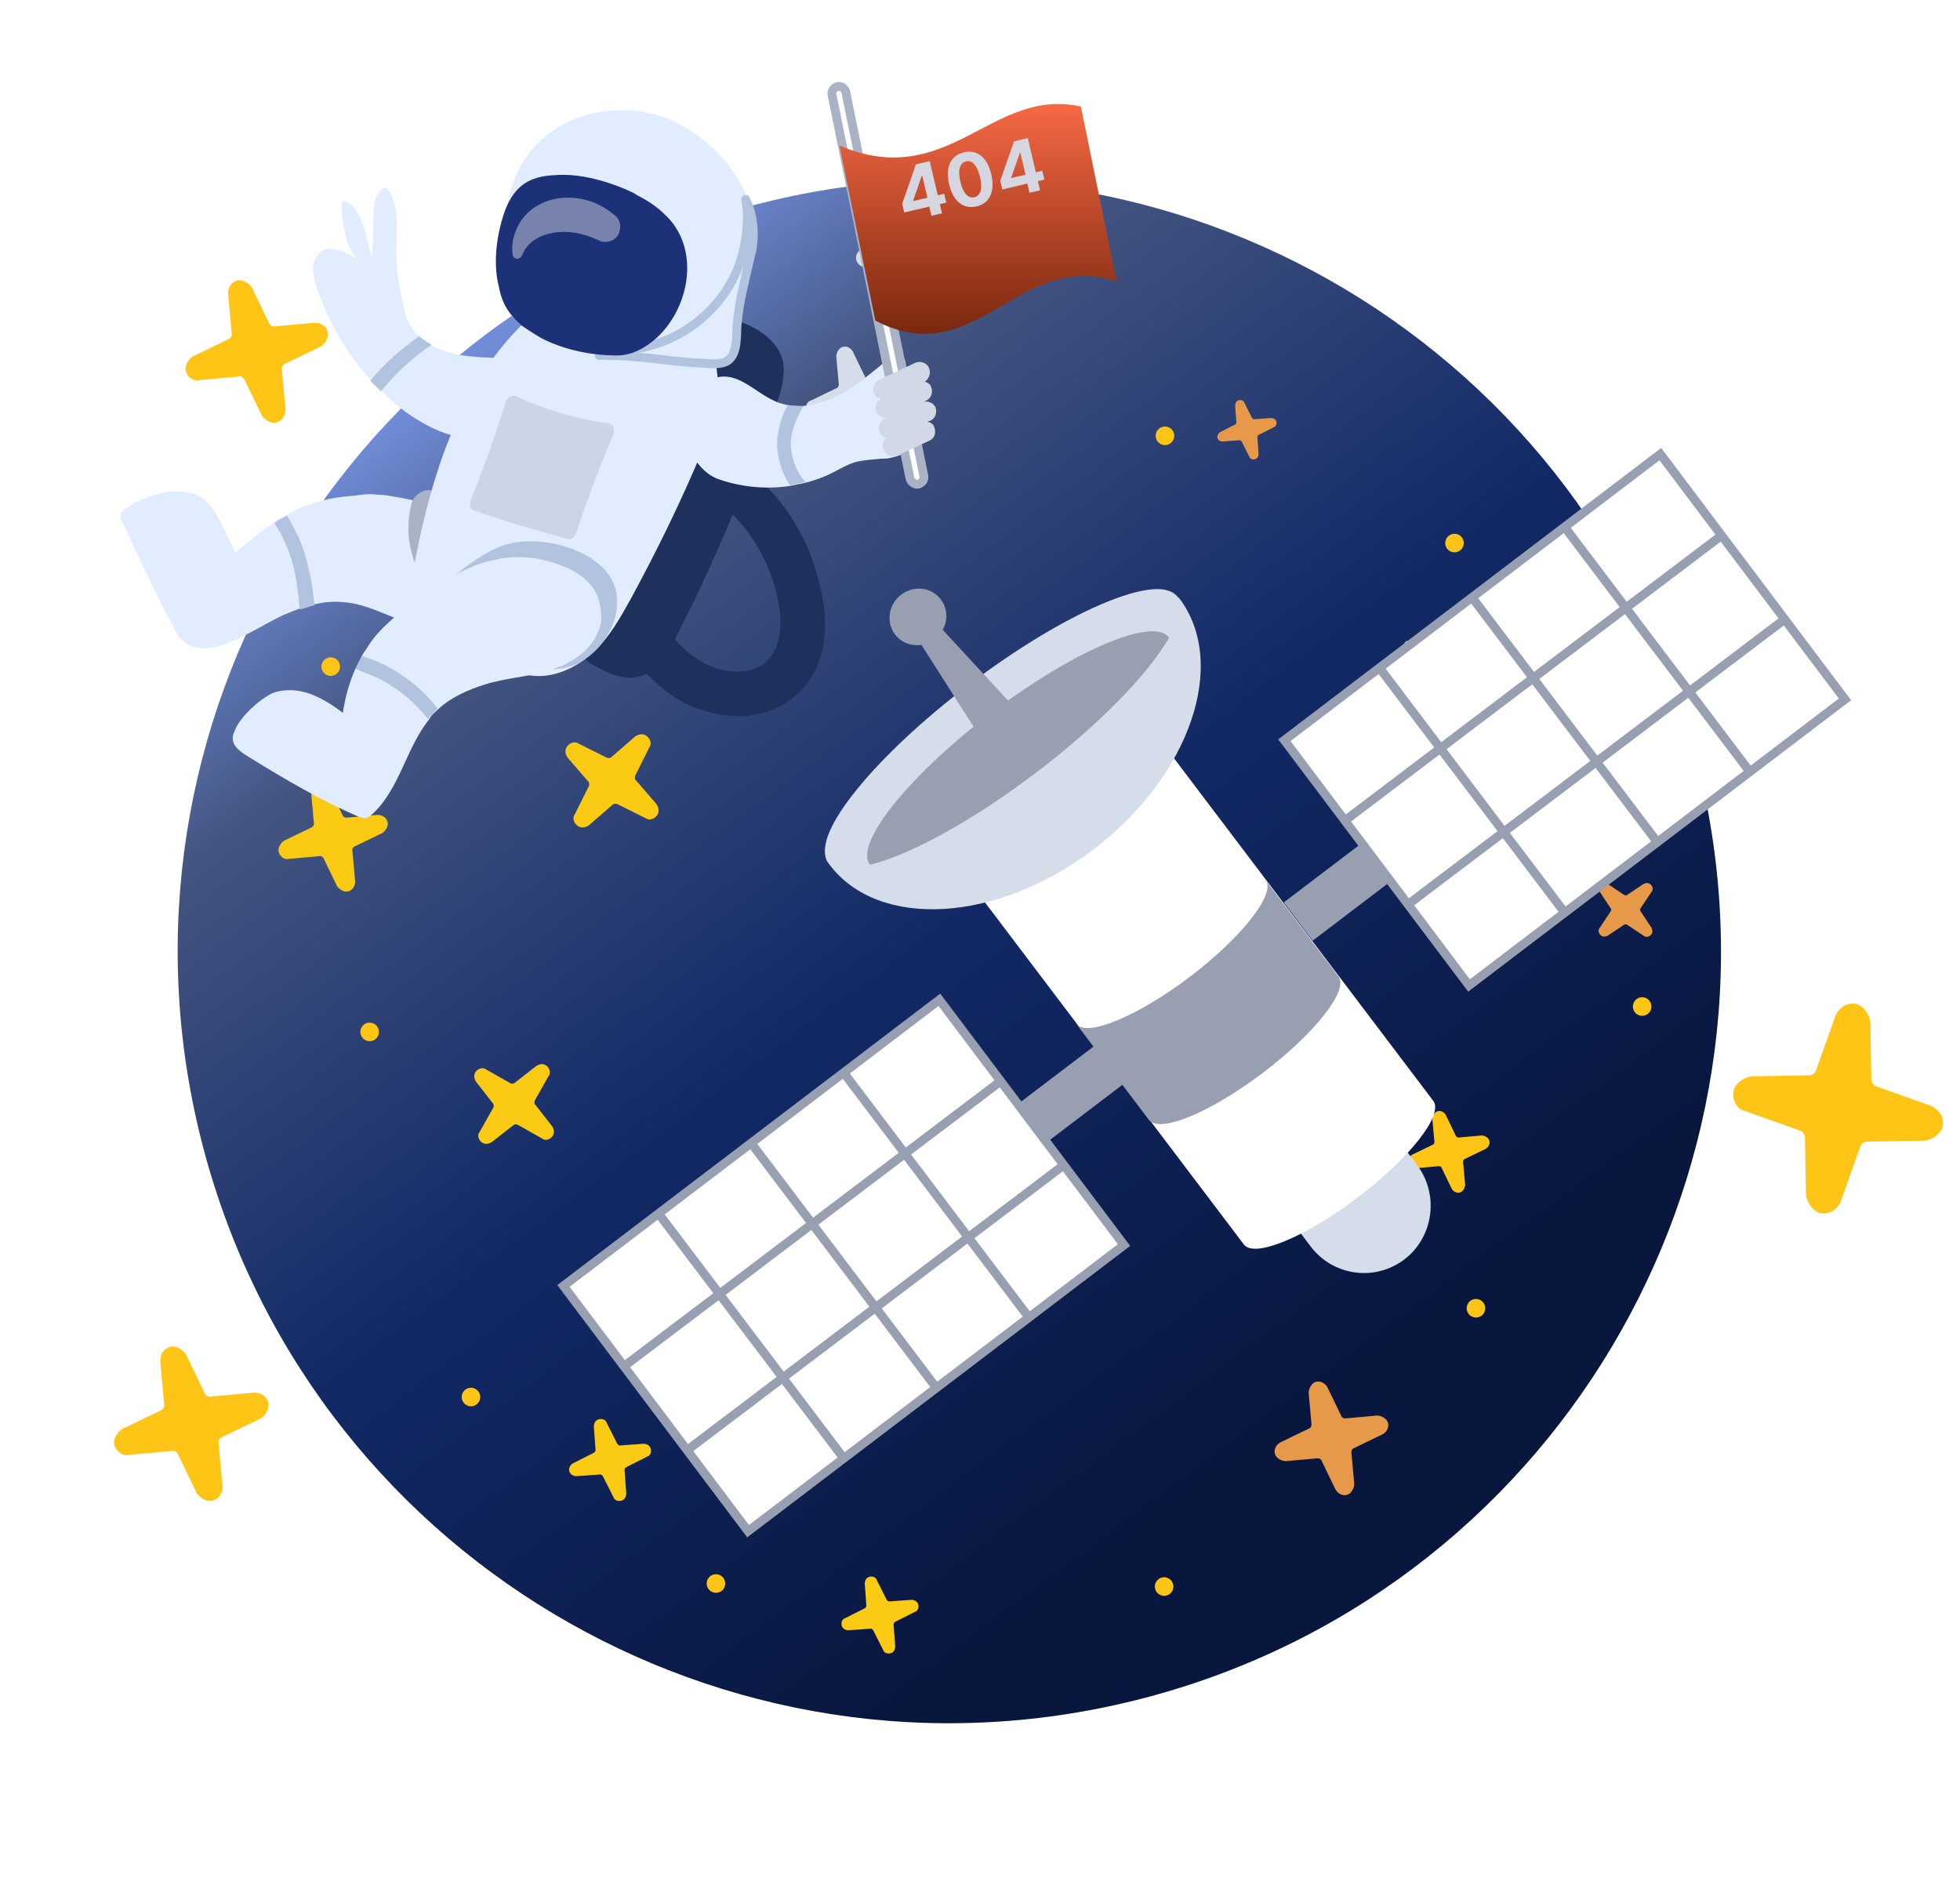 <svg width="445" height="432" viewBox="0 0 445 432" fill="none" xmlns="http://www.w3.org/2000/svg">
<path d="M168.805 47.193C75.577 73.004 20.923 169.504 46.734 262.733C72.544 355.961 169.044 410.614 262.273 384.804C355.501 358.994 410.155 262.494 384.344 169.265C358.534 76.036 262.034 21.383 168.805 47.193Z" fill="url(#paint0_linear_2404_242763)"/>
<path d="M276.989 98.107L280.313 96.429C280.489 96.381 280.793 96.107 280.695 95.755L280.425 92.042C280.455 91.465 280.709 91.016 281.237 90.87C281.765 90.723 282.39 90.929 282.536 91.457L284.214 94.781C284.263 94.957 284.536 95.26 284.888 95.163L288.602 94.892C289.179 94.922 289.628 95.177 289.774 95.705C289.92 96.232 289.714 96.858 289.186 97.004L285.862 98.682C285.686 98.731 285.383 99.004 285.481 99.356L285.751 103.07C285.721 103.646 285.467 104.096 284.939 104.242C284.411 104.388 283.786 104.182 283.64 103.654L281.962 100.33C281.913 100.154 281.64 99.851 281.288 99.948L277.574 100.219C276.997 100.189 276.548 99.934 276.402 99.407C276.304 99.055 276.51 98.43 276.989 98.107Z" fill="#E69A49"/>
<path d="M117.39 117.229L120.559 115.629C120.727 115.583 121.016 115.322 120.923 114.987L120.665 111.446C120.694 110.897 120.936 110.468 121.439 110.329C121.943 110.19 122.539 110.386 122.678 110.889L124.278 114.058C124.324 114.226 124.585 114.515 124.92 114.422L128.461 114.164C129.01 114.193 129.439 114.435 129.578 114.938C129.717 115.442 129.521 116.038 129.018 116.177L125.849 117.777C125.681 117.823 125.392 118.084 125.485 118.419L125.743 121.96C125.715 122.509 125.472 122.938 124.969 123.077C124.466 123.216 123.869 123.02 123.73 122.517L122.13 119.348C122.084 119.18 121.823 118.891 121.488 118.984L117.947 119.242C117.398 119.214 116.969 118.971 116.83 118.468C116.691 117.965 116.887 117.368 117.39 117.229Z" fill="#D6DCE8"/>
<path d="M230.915 151.929L233.475 150.636C233.61 150.599 233.844 150.388 233.769 150.118L233.561 147.258C233.584 146.814 233.779 146.468 234.186 146.356C234.592 146.243 235.074 146.401 235.186 146.808L236.478 149.367C236.516 149.503 236.726 149.736 236.997 149.661L239.857 149.453C240.301 149.476 240.647 149.672 240.759 150.078C240.872 150.485 240.713 150.966 240.307 151.079L237.747 152.371C237.612 152.408 237.379 152.619 237.454 152.89L237.662 155.749C237.639 156.193 237.443 156.539 237.036 156.652C236.63 156.764 236.149 156.606 236.036 156.199L234.744 153.64C234.706 153.504 234.496 153.271 234.225 153.346L231.365 153.554C230.921 153.531 230.576 153.335 230.463 152.929C230.252 152.695 230.546 152.177 230.915 151.929Z" fill="#D6DCE8"/>
<path d="M130.077 332.196L134.672 329.876C134.915 329.809 135.335 329.431 135.2 328.945L134.826 323.811C134.867 323.014 135.219 322.393 135.949 322.191C136.678 321.989 137.543 322.273 137.745 323.003L140.064 327.598C140.132 327.841 140.51 328.26 140.996 328.126L146.13 327.752C146.927 327.793 147.548 328.145 147.75 328.875C147.952 329.604 147.668 330.469 146.938 330.671L142.343 332.99C142.1 333.058 141.681 333.435 141.815 333.922L142.189 339.056C142.148 339.853 141.796 340.474 141.066 340.676C140.337 340.878 139.472 340.594 139.27 339.864L136.951 335.269C136.883 335.025 136.505 334.606 136.019 334.741L130.885 335.115C130.088 335.074 129.467 334.722 129.265 333.992C129.063 333.263 129.415 332.641 130.077 332.196Z" fill="#FACA15"/>
<path d="M363.218 210.602L365.626 206.99C365.776 206.84 365.927 206.389 365.626 206.088L363.218 202.476C362.917 201.875 362.917 201.273 363.369 200.821C363.82 200.37 364.572 200.219 365.024 200.671L368.635 203.078C368.786 203.229 369.237 203.379 369.538 203.078L373.149 200.671C373.751 200.37 374.353 200.37 374.804 200.821C375.256 201.273 375.406 202.025 374.955 202.476L372.547 206.088C372.397 206.238 372.246 206.69 372.547 206.99L374.955 210.602C375.256 211.204 375.256 211.805 374.804 212.257C374.353 212.708 373.6 212.859 373.149 212.407L369.538 210C369.387 209.849 368.936 209.699 368.635 210L365.024 212.407C364.422 212.708 363.82 212.708 363.369 212.257C362.917 211.805 362.767 211.053 363.218 210.602Z" fill="#E69A49"/>
<path d="M130.506 184.849L133.587 178.67C133.794 178.403 133.942 177.661 133.407 177.245L128.888 172.025C128.293 171.135 128.174 170.185 128.796 169.383C129.419 168.581 130.576 168.193 131.379 168.816L137.557 171.897C137.825 172.104 138.567 172.252 138.982 171.717L144.203 167.198C145.093 166.603 146.043 166.484 146.845 167.106C147.647 167.729 148.035 168.886 147.412 169.689L144.331 175.867C144.124 176.135 143.976 176.877 144.511 177.292L149.03 182.513C149.625 183.403 149.744 184.353 149.122 185.155C148.499 185.957 147.342 186.345 146.539 185.722L140.36 182.641C140.093 182.434 139.351 182.286 138.936 182.821L133.715 187.34C132.825 187.934 131.875 188.054 131.073 187.432C130.271 186.809 129.883 185.652 130.506 184.849Z" fill="#FACA15"/>
<path d="M191.87 367.353L196.187 365.174C196.415 365.111 196.809 364.756 196.682 364.299L196.331 359.477C196.37 358.728 196.7 358.145 197.385 357.955C198.071 357.765 198.883 358.032 199.072 358.718L201.251 363.034C201.314 363.262 201.669 363.656 202.126 363.529L206.948 363.178C207.697 363.217 208.28 363.547 208.47 364.233C208.66 364.918 208.393 365.73 207.707 365.92L203.391 368.099C203.163 368.162 202.769 368.517 202.896 368.974L203.247 373.796C203.208 374.544 202.878 375.128 202.192 375.317C201.507 375.507 200.695 375.24 200.505 374.555L198.327 370.239C198.263 370.01 197.908 369.616 197.451 369.743L192.629 370.094C191.881 370.055 191.297 369.725 191.108 369.04C190.918 368.354 191.185 367.542 191.87 367.353Z" fill="#FACA15"/>
<path d="M108.903 256.943L111.905 251.618C112.101 251.391 112.265 250.742 111.81 250.35L108.05 245.531C107.565 244.718 107.502 243.872 108.088 243.191C108.675 242.51 109.716 242.219 110.397 242.806L115.721 245.808C115.948 246.004 116.598 246.168 116.989 245.714L121.808 241.954C122.622 241.468 123.467 241.405 124.148 241.992C124.83 242.578 125.12 243.619 124.533 244.3L121.531 249.624C121.336 249.852 121.172 250.501 121.626 250.892L125.386 255.711C125.871 256.525 125.935 257.37 125.348 258.052C124.761 258.733 123.721 259.023 123.039 258.437L117.715 255.434C117.488 255.239 116.838 255.075 116.447 255.529L111.628 259.289C110.814 259.775 109.969 259.838 109.288 259.251C108.606 258.665 108.316 257.624 108.903 256.943Z" fill="#FACA15"/>
<path d="M184.211 90.874L189.847 88.152C190.386 88.003 190.506 87.389 190.432 87.119L189.868 80.887C189.913 80.003 190.499 78.97 191.308 78.746C192.117 78.522 193.075 78.837 193.644 79.841L196.365 85.476C196.515 86.016 197.129 86.136 197.399 86.061L203.631 85.498C204.515 85.543 205.548 86.128 205.772 86.938C205.996 87.747 205.681 88.705 204.676 89.274L199.041 91.995C198.502 92.144 198.382 92.759 198.456 93.028L199.02 99.261C198.974 100.145 198.389 101.178 197.58 101.402C196.771 101.626 195.812 101.31 195.244 100.306L192.522 94.671C192.373 94.132 191.759 94.011 191.489 94.086L185.257 94.65C184.373 94.604 183.34 94.019 183.116 93.21C182.817 92.131 183.133 91.172 184.211 90.874Z" fill="#D6DCE8"/>
<path d="M315.862 151.607L318.693 150.24C318.964 150.165 319.024 149.857 318.987 149.721L318.704 146.591C318.727 146.147 319.02 145.628 319.427 145.515C319.833 145.403 320.315 145.561 320.6 146.066L321.967 148.896C322.042 149.167 322.351 149.228 322.486 149.19L325.617 148.907C326.061 148.93 326.58 149.224 326.692 149.63C326.805 150.037 326.646 150.518 326.142 150.804L323.311 152.171C323.041 152.246 322.98 152.554 323.018 152.69L323.301 155.82C323.278 156.264 322.984 156.783 322.578 156.896C322.171 157.008 321.69 156.85 321.404 156.345L320.037 153.515C319.962 153.244 319.654 153.183 319.518 153.221L316.388 153.504C315.944 153.481 315.425 153.187 315.312 152.781C315.2 152.374 315.494 151.855 315.862 151.607Z" fill="#D6DCE8"/>
<path d="M290.711 327.43L297.089 324.349C297.7 324.18 297.836 323.485 297.752 323.18L297.113 316.125C297.165 315.125 297.827 313.955 298.743 313.702C299.659 313.448 300.744 313.805 301.387 314.942L304.468 321.32C304.637 321.931 305.332 322.067 305.638 321.983L312.692 321.344C313.693 321.396 314.862 322.058 315.116 322.974C315.369 323.89 315.012 324.975 313.875 325.619L307.497 328.699C306.886 328.868 306.75 329.563 306.835 329.869L307.473 336.923C307.421 337.924 306.759 339.093 305.843 339.347C304.927 339.6 303.842 339.243 303.199 338.107L300.118 331.728C299.949 331.118 299.254 330.981 298.949 331.066L291.894 331.704C290.894 331.652 289.724 330.99 289.471 330.074C289.217 329.158 289.574 328.073 290.711 327.43Z" fill="#E69A49"/>
<path d="M320.601 262.135L325.185 259.921C325.624 259.8 325.722 259.3 325.661 259.081L325.203 254.011C325.24 253.292 325.716 252.451 326.374 252.269C327.032 252.087 327.812 252.343 328.274 253.16L330.488 257.744C330.61 258.183 331.11 258.281 331.329 258.22L336.399 257.762C337.118 257.799 337.958 258.275 338.141 258.933C338.323 259.591 338.066 260.371 337.249 260.833L332.665 263.048C332.226 263.169 332.129 263.669 332.189 263.888L332.648 268.958C332.611 269.677 332.135 270.517 331.477 270.7C330.818 270.882 330.039 270.625 329.576 269.808L327.362 265.224C327.241 264.786 326.741 264.688 326.522 264.748L321.452 265.207C320.733 265.17 319.892 264.694 319.71 264.036C319.528 263.377 320.004 262.537 320.601 262.135Z" fill="#FFC516"/>
<path d="M65.616 194.978L72.414 194.363C73.002 194.2 73.46 194.707 73.541 195.001L76.51 201.148C77.048 201.949 78.175 202.587 79.057 202.343C79.94 202.098 80.66 201.265 80.628 200.007L80.013 193.21C79.85 192.621 80.357 192.164 80.651 192.083L86.797 189.114C87.599 188.576 88.237 187.449 87.992 186.566C87.748 185.684 86.915 184.964 85.657 184.996L78.859 185.611C78.271 185.774 77.814 185.267 77.733 184.972L74.764 178.826C74.225 178.025 73.099 177.387 72.216 177.631C71.334 177.875 70.614 178.708 70.645 179.966L71.26 186.764C71.423 187.353 70.916 187.81 70.622 187.891L64.476 190.86C63.675 191.398 63.037 192.525 63.281 193.408C63.607 194.584 64.734 195.222 65.616 194.978Z" fill="#FACA15"/>
<path d="M29.275 330.268L38.887 329.398C39.718 329.168 40.365 329.884 40.48 330.3L44.677 338.991C45.438 340.123 47.032 341.026 48.28 340.68C49.528 340.335 50.545 339.157 50.5 337.378L49.631 327.767C49.401 326.935 50.117 326.289 50.533 326.174L59.223 321.976C60.356 321.215 61.258 319.622 60.913 318.374C60.568 317.126 59.39 316.108 57.611 316.153L48 317.023C47.168 317.253 46.522 316.536 46.406 316.12L42.209 307.43C41.448 306.297 39.854 305.395 38.607 305.741C37.359 306.086 36.341 307.263 36.386 309.042L37.255 318.654C37.486 319.486 36.769 320.132 36.353 320.247L27.663 324.444C26.53 325.206 25.628 326.799 25.973 328.047C26.434 329.711 28.027 330.613 29.275 330.268Z" fill="#FFC516"/>
<path d="M45.235 86.288L54.097 85.487C54.864 85.274 55.46 85.935 55.566 86.319L59.436 94.331C60.138 95.376 61.607 96.208 62.758 95.889C63.908 95.571 64.846 94.485 64.805 92.845L64.003 83.983C63.791 83.216 64.452 82.62 64.835 82.514L72.848 78.644C73.892 77.942 74.724 76.473 74.406 75.322C74.087 74.171 73.002 73.233 71.362 73.274L62.499 74.076C61.732 74.289 61.136 73.628 61.03 73.244L57.16 65.232C56.458 64.187 54.989 63.355 53.839 63.674C52.688 63.992 51.75 65.078 51.791 66.718L52.593 75.58C52.805 76.347 52.145 76.943 51.761 77.049L43.748 80.919C42.704 81.621 41.872 83.09 42.191 84.241C42.615 85.775 44.084 86.607 45.235 86.288Z" fill="#FFC516"/>
<path d="M396.31 252.259L408.389 256.564C409.521 256.75 409.902 257.974 409.809 258.54L410.031 271.362C410.319 273.153 411.738 275.129 413.436 275.408C415.134 275.686 417.018 274.832 417.955 272.661L422.26 260.582C422.445 259.45 423.67 259.069 424.236 259.162L437.058 258.94C438.849 258.652 440.825 257.233 441.103 255.535C441.381 253.837 440.528 251.954 438.357 251.016L426.277 246.711C425.145 246.526 424.765 245.301 424.858 244.735L424.635 231.913C424.348 230.123 422.928 228.146 421.23 227.868C419.533 227.59 417.649 228.443 416.712 230.614L412.407 242.694C412.221 243.826 410.997 244.206 410.431 244.113L397.609 244.336C395.818 244.623 393.842 246.043 393.563 247.741C393.192 250.005 394.612 251.981 396.31 252.259Z" fill="#FFC516"/>
<path d="M142.963 130.342C141.84 130.653 141.182 131.814 141.493 132.937C141.804 134.059 142.966 134.717 144.088 134.406C145.21 134.096 145.868 132.934 145.558 131.812C145.247 130.689 144.085 130.031 142.963 130.342Z" fill="#D6DCE8"/>
<path d="M215.538 183.311C214.416 183.621 213.758 184.783 214.068 185.906C214.379 187.028 215.541 187.686 216.663 187.375C217.785 187.064 218.443 185.903 218.133 184.78C217.822 183.658 216.66 183 215.538 183.311Z" fill="#D6DCE8"/>
<path d="M262.683 97.856C262.088 98.857 262.418 100.151 263.419 100.745C264.421 101.34 265.714 101.01 266.309 100.008C266.903 99.007 266.573 97.713 265.572 97.119C264.571 96.524 263.277 96.854 262.683 97.856Z" fill="#FFC516"/>
<path d="M194.648 57.434C194.053 58.435 194.383 59.729 195.385 60.323C196.386 60.918 197.68 60.588 198.274 59.587C198.869 58.585 198.539 57.291 197.537 56.697C196.536 56.103 195.242 56.432 194.648 57.434Z" fill="#D6DCE8"/>
<path d="M73.277 150.254C72.683 151.255 73.013 152.549 74.014 153.144C75.015 153.738 76.309 153.408 76.904 152.407C77.498 151.406 77.168 150.112 76.167 149.517C75.165 148.923 73.872 149.253 73.277 150.254Z" fill="#FFC516"/>
<path d="M82.114 233.184C81.519 234.185 81.849 235.479 82.85 236.073C83.852 236.668 85.145 236.338 85.74 235.337C86.335 234.335 86.005 233.042 85.003 232.447C84.002 231.853 82.708 232.182 82.114 233.184Z" fill="#FFC516"/>
<path d="M105.115 316.067C104.52 317.068 104.85 318.362 105.851 318.956C106.853 319.551 108.147 319.221 108.741 318.219C109.335 317.218 109.006 315.924 108.004 315.33C107.003 314.735 105.709 315.065 105.115 316.067Z" fill="#FFC516"/>
<path d="M160.738 358.403C160.144 359.404 160.474 360.698 161.475 361.292C162.476 361.887 163.77 361.557 164.365 360.555C164.959 359.554 164.629 358.26 163.628 357.666C162.626 357.071 161.333 357.401 160.738 358.403Z" fill="#FFC516"/>
<path d="M262.493 359.09C261.899 360.091 262.228 361.385 263.23 361.98C264.231 362.574 265.525 362.244 266.119 361.243C266.714 360.241 266.384 358.948 265.383 358.353C264.381 357.759 263.088 358.089 262.493 359.09Z" fill="#FFC516"/>
<path d="M333.291 295.91C332.696 296.912 333.026 298.205 334.028 298.8C335.029 299.394 336.323 299.065 336.917 298.063C337.512 297.062 337.182 295.768 336.181 295.174C335.179 294.579 333.885 294.909 333.291 295.91Z" fill="#FFC516"/>
<path d="M371.025 227.418C370.431 228.42 370.761 229.713 371.762 230.308C372.763 230.902 374.057 230.572 374.652 229.571C375.246 228.57 374.916 227.276 373.915 226.681C372.914 226.087 371.62 226.417 371.025 227.418Z" fill="#FFC516"/>
<path d="M328.418 122.207C327.824 123.209 328.154 124.502 329.155 125.097C330.157 125.691 331.45 125.361 332.045 124.36C332.639 123.359 332.309 122.065 331.308 121.47C330.307 120.876 329.013 121.206 328.418 122.207Z" fill="#FFC516"/>
<path d="M298.022 213.552L316.427 199.555L309.88 190.864L291.474 204.862L298.022 213.552Z" fill="#989FB0"/>
<path d="M418.883 158.763L376.962 103.086L291.607 168.039L333.528 223.716L418.883 158.763Z" fill="white" stroke="#989FB0" stroke-width="2" stroke-miterlimit="10"/>
<path d="M355.714 207.786L312.659 150.906" stroke="#989FB0" stroke-width="2" stroke-miterlimit="10"/>
<path d="M376.769 191.833L333.714 134.953" stroke="#989FB0" stroke-width="2" stroke-miterlimit="10"/>
<path d="M397.824 175.911L354.77 119.031" stroke="#989FB0" stroke-width="2" stroke-miterlimit="10"/>
<path d="M390.199 122.062L305.979 185.812" stroke="#989FB0" stroke-width="2" stroke-miterlimit="10"/>
<path d="M404.574 141.054L320.354 204.805" stroke="#989FB0" stroke-width="2" stroke-miterlimit="10"/>
<path d="M318.821 285.925C312.138 290.983 302.64 289.659 297.57 282.961L289.168 271.861C288.751 271.31 288.862 270.505 289.411 270.089L311.656 253.251C312.205 252.835 313.01 252.947 313.427 253.498L321.83 264.599C326.807 271.365 325.412 280.935 318.821 285.925Z" fill="#D5DDEA"/>
<path d="M266.216 171.9L223.282 204.398L282.309 282.379L282.378 282.471C282.378 282.471 282.378 282.471 282.448 282.562C284.9 285.612 296.388 280.813 308.197 271.875C320.006 262.936 327.652 253.252 325.474 249.994C325.474 249.994 325.474 249.994 325.404 249.903L325.335 249.811L266.308 171.83L266.216 171.9Z" fill="white"/>
<path d="M287.395 199.885L303.784 221.536L303.853 221.628L303.923 221.72C306.192 224.908 298.455 234.661 286.646 243.6C274.837 252.539 263.441 257.268 260.897 254.288L260.828 254.196L260.758 254.104L244.37 232.453C246.822 235.503 258.309 230.704 270.119 221.765C281.928 212.826 289.595 202.982 287.395 199.885Z" fill="#989FB0"/>
<path d="M267.774 135.858C278.911 150.64 270.199 176.149 248.28 192.818C226.361 209.487 199.467 211.057 188.33 196.275C188.263 196.185 188.195 196.096 188.128 196.006C188.06 195.917 187.925 195.737 187.858 195.648C184.295 189.761 198.628 172.097 220.176 155.709C241.725 139.321 262.605 130.348 267.21 135.301C267.277 135.391 267.412 135.57 267.48 135.659C267.572 135.589 267.64 135.679 267.774 135.858Z" fill="#D5DDEA"/>
<path d="M267.093 135.358L267.16 135.447C268.413 137.299 267.731 140.621 265.398 144.637C260.707 152.826 249.566 164.374 235.103 175.36C220.64 186.346 206.448 194.042 197.412 196.279C192.928 197.442 189.557 197.198 188.12 195.486L188.053 195.397C187.986 195.308 187.918 195.218 187.851 195.129C184.303 189.272 198.579 171.699 220.043 155.395C241.507 139.09 262.305 130.162 266.891 135.09C266.959 135.179 267.026 135.269 267.093 135.358Z" fill="#D5DDEA"/>
<path d="M265.371 144.672L265.438 144.761C260.753 152.937 249.624 164.466 235.177 175.434C220.731 186.403 206.555 194.086 197.53 196.319L197.463 196.23C197.396 196.141 197.329 196.052 197.329 196.052C194.297 191.076 206.567 175.881 224.97 161.909C243.465 147.867 261.284 140.216 265.236 144.494C265.236 144.494 265.303 144.583 265.371 144.672Z" fill="#989FB0"/>
<path d="M232.049 162.521C232.367 163.138 230.83 165.022 228.574 166.737C226.224 168.523 224.001 169.497 223.521 168.86L208.157 144.752L212.574 141.394L231.912 162.339L232.049 162.521Z" fill="#989FB0"/>
<path d="M212.21 145.098C215.088 142.908 215.719 138.871 213.618 136.08C211.517 133.29 207.481 132.804 204.603 134.995C201.724 137.185 201.094 141.223 203.195 144.013C205.295 146.803 209.332 147.289 212.21 145.098Z" fill="#989FB0"/>
<path d="M169.845 347.599L127.924 291.922L213.278 226.969L255.199 282.646L169.845 347.599Z" fill="white" stroke="#989FB0" stroke-width="2" stroke-miterlimit="10"/>
<path d="M234.144 299.794L191.089 242.914" stroke="#989FB0" stroke-width="2" stroke-miterlimit="10"/>
<path d="M213.088 315.716L170.034 258.836" stroke="#989FB0" stroke-width="2" stroke-miterlimit="10"/>
<path d="M192.034 331.669L148.979 274.789" stroke="#989FB0" stroke-width="2" stroke-miterlimit="10"/>
<path d="M142.299 309.695L226.52 245.945" stroke="#989FB0" stroke-width="2" stroke-miterlimit="10"/>
<path d="M156.674 328.711L240.895 264.961" stroke="#989FB0" stroke-width="2" stroke-miterlimit="10"/>
<path d="M248.745 237.221L230.339 251.219L236.886 259.91L255.292 245.912L248.745 237.221Z" fill="#989FB0"/>
<path d="M117.343 83.325C116.625 88.112 113.513 97.447 108.008 98.883C107.769 98.883 107.529 98.883 107.29 99.122C102.024 99.841 96.04 96.25 92.21 93.617C90.295 92.181 88.38 90.505 86.705 88.83C85.987 88.112 85.029 87.154 84.311 86.436C78.806 80.452 74.497 73.032 71.864 65.133C71.386 63.457 70.907 61.782 71.146 60.106C71.146 59.628 71.386 59.388 71.386 59.149C71.864 57.952 72.822 56.755 74.258 56.516C75.455 56.276 76.412 56.755 77.609 56.995C78.806 57.473 79.763 57.952 80.96 58.67C78.327 55.558 77.609 50.292 77.609 46.463C77.609 46.223 77.609 45.745 77.848 45.745C78.088 45.505 78.806 45.745 79.045 45.984C82.875 48.856 82.875 54.122 84.55 58.431C84.55 55.319 84.79 52.207 84.79 49.096C84.79 46.941 85.029 44.308 86.705 42.872C86.944 42.633 87.183 42.633 87.423 42.633C87.902 42.633 88.141 43.111 88.38 43.351C91.253 48.377 89.577 54.601 90.056 60.346C90.295 62.5 90.535 64.654 91.013 66.808C91.253 67.766 91.731 69.92 92.21 72.074C92.689 73.032 93.168 73.989 93.886 74.947C94.125 75.425 94.604 75.904 95.082 76.144C95.801 76.862 96.758 77.58 97.716 78.298C99.63 79.255 101.545 79.973 103.7 80.452C107.529 81.17 111.359 81.17 115.189 81.41C115.907 81.41 116.625 81.649 117.104 82.128C117.343 82.606 117.343 82.846 117.343 83.325Z" fill="#E1ECFF"/>
<path d="M167.609 162.56C162.582 162.56 157.316 160.884 153.486 158.491C146.066 153.704 141.518 146.523 137.209 140.06L145.587 134.554C149.417 140.299 153.247 146.523 158.752 149.874C163.061 152.746 170.002 153.704 173.832 150.352C178.619 146.044 177.422 137.906 175.508 131.921C173.114 124.501 168.566 118.038 163.061 113.969L169.045 106.07C176.465 111.576 182.21 119.714 185.082 129.049C189.151 141.735 187.715 151.789 180.534 158.012C176.944 161.124 172.156 162.56 167.609 162.56Z" fill="#1E305B"/>
<path d="M177.902 83.077C178.142 86.668 176.945 90.258 175.509 93.849C170.003 108.21 164.259 122.572 157.556 136.455C156.12 139.088 154.923 141.96 153.487 144.593C151.572 148.423 149.179 152.732 144.87 153.689C141.28 154.407 137.929 152.732 134.817 151.056C133.86 150.578 132.902 149.859 132.423 148.902C131.945 147.945 132.184 146.748 132.423 145.79C135.296 131.428 140.801 118.024 146.306 104.381C148.939 97.678 151.812 90.737 153.966 83.795C155.642 79.008 156.838 72.785 163.062 72.306C168.806 72.067 177.424 76.614 177.902 83.077Z" fill="#1E305B"/>
<path d="M111.119 125.926C111.119 126.404 111.119 126.644 111.119 127.122C110.88 130.234 110.162 133.106 108.486 135.739C106.571 138.612 103.699 141.005 100.348 141.724C99.63 141.963 98.912 141.963 98.194 141.963C95.082 142.202 91.97 141.245 89.098 140.048C85.507 138.612 81.917 136.936 77.848 136.697C75.694 136.458 73.539 136.697 71.385 137.176C70.188 137.415 69.231 137.894 68.034 138.133C66.837 138.612 65.64 139.091 64.444 139.569C60.374 141.484 56.305 144.117 52.236 145.793C48.885 147.229 44.816 147.947 41.943 145.793C40.507 144.835 39.789 143.16 39.071 141.724C35.002 134.064 31.412 126.404 27.821 118.505C27.582 118.266 27.342 117.787 27.342 117.309C27.342 116.112 28.779 115.154 29.736 114.676C29.975 114.436 30.215 114.436 30.454 114.197C33.087 113 35.481 112.043 38.353 111.564C41.465 111.324 44.816 111.803 46.97 113.957C48.406 115.394 49.364 117.069 50.321 118.984C51.279 121.138 52.475 123.293 53.433 125.447C56.305 123.053 59.178 120.66 62.289 118.505C63.247 117.787 64.204 117.309 65.162 116.83C66.837 115.872 68.752 114.915 70.667 114.436C73.779 113.239 77.13 112.761 80.481 112.521C82.156 112.282 83.832 112.043 85.507 112.282C87.422 112.282 89.337 112.761 91.013 113C95.561 113.957 100.348 114.915 104.896 115.872L99.869 115.394C103.938 116.351 108.726 117.787 110.401 121.617C111.119 122.814 111.119 124.489 111.119 125.926Z" fill="#E1ECFF"/>
<path d="M93.405 114.446C91.73 120.908 93.166 127.85 97.235 133.355C97.474 133.595 97.714 134.073 98.192 133.834C98.432 133.834 98.432 133.595 98.671 133.355C99.389 131.68 99.629 129.765 99.868 128.089C100.347 124.02 101.783 117.557 100.347 113.488C98.671 109.658 94.123 111.334 93.405 114.446Z" fill="#AAB2C5"/>
<path d="M123.087 68.489C121.172 71.122 118.778 73.276 116.624 75.67C103.938 89.313 97.954 108.223 94.363 126.654C93.406 131.441 92.927 136.707 95.799 140.298C97.236 141.973 99.151 143.17 101.066 144.127C104.177 145.803 107.05 147.478 110.161 149.154C113.752 151.069 117.582 153.223 121.651 153.462C126.438 153.702 131.225 151.308 134.816 147.957C138.406 144.606 140.8 140.298 143.193 135.989C149.177 124.978 154.683 113.728 159.47 102.239C160.906 98.888 162.342 95.297 162.821 91.707C163.539 86.441 162.342 81.175 161.385 76.148C161.146 74.951 160.906 73.515 159.949 72.558C158.752 71.361 156.837 71.361 155.401 71.6C144.869 72.079 134.098 73.037 124.044 70.643C121.89 70.164 119.496 69.446 118.3 67.531" fill="#E1ECFF"/>
<path d="M71.385 137.408C70.188 137.648 69.231 138.126 68.034 138.366C67.794 135.015 67.316 131.185 66.358 127.594C65.401 124.483 64.204 121.61 62.289 118.738C63.246 118.02 64.204 117.541 65.161 117.062C67.076 120.174 68.513 123.286 69.47 126.637C70.427 130.227 71.145 134.057 71.385 137.408Z" fill="#B2C3DF"/>
<path d="M103.936 132.622C102.979 135.016 103.458 131.904 103.218 134.776C103.218 137.409 103.936 140.042 105.373 142.436C108.245 146.505 113.271 148.899 118.059 150.574C122.367 152.011 126.915 152.729 131.224 150.574C136.49 147.941 140.559 141.718 140.08 135.734C139.601 127.835 130.266 123.766 123.325 123.048C114.708 122.09 110.399 125.202 103.697 130.229V132.622H103.936Z" fill="#B2C3DF"/>
<path d="M170.72 56.753C170.72 56.992 170.48 57.471 170.48 57.71C169.284 62.976 167.847 68.003 167.369 73.508C167.129 75.902 167.608 80.21 165.214 81.886C163.3 83.082 159.948 82.365 157.794 82.365C151.092 81.886 144.629 80.689 137.688 80.689C137.209 80.689 136.73 80.689 136.012 80.689C133.619 80.45 131.464 79.492 129.549 78.295C126.916 77.099 124.523 75.662 121.89 74.705C119.735 73.987 117.342 73.508 116.145 71.593C114.709 69.678 114.709 67.285 114.47 65.13C113.751 57.949 113.991 50.29 115.906 43.348C117.102 39.04 119.496 34.731 123.087 31.619C130.986 24.439 143.672 23.003 153.486 27.79C160.667 31.38 166.89 37.604 169.762 45.263C170.959 48.614 171.438 52.684 170.72 56.753Z" fill="#E1ECFF"/>
<path d="M170.719 56.755C170.719 56.994 170.479 57.473 170.479 57.712C169.283 62.978 167.846 68.005 167.368 73.51C167.128 75.904 167.607 80.213 165.213 81.888C163.299 83.085 159.948 82.367 157.793 82.367C151.091 81.888 144.628 80.691 137.687 80.691C137.208 80.691 136.729 80.691 136.011 80.691C138.884 79.495 141.995 79.495 145.107 79.016C154.921 77.34 163.538 70.399 167.368 61.303C168.565 58.431 169.283 55.319 169.522 52.207C169.761 49.813 169.761 47.42 169.283 45.266C170.958 48.617 171.437 52.686 170.719 56.755Z" fill="#E1ECFF" stroke="#B2C3DF" stroke-width="2" stroke-miterlimit="10" stroke-linecap="round" stroke-linejoin="round"/>
<path d="M149.177 76.623C146.544 79.017 143.432 80.692 140.081 80.692C134.336 80.692 128.352 79.495 123.086 76.862C121.411 75.905 119.975 74.947 118.539 73.99C117.82 73.272 116.863 72.554 116.384 71.836C114.709 69.921 113.751 67.766 113.273 65.133C111.836 59.628 112.794 52.926 114.709 47.66C116.863 42.155 120.214 40 125.959 39.761C131.703 39.282 138.406 41.197 143.911 43.83C144.15 44.07 144.39 44.07 144.629 44.309C147.023 45.506 149.177 46.942 150.852 48.617C158.991 56.038 156.837 69.442 149.177 76.623Z" fill="#1C3177"/>
<path d="M136.491 139.809C136.491 140.048 136.491 140.048 136.491 140.287C136.491 141.484 136.252 142.442 135.773 143.399C134.098 147.947 129.31 150.819 124.523 152.256C119.736 153.692 114.709 153.931 110.161 155.367C106.332 156.564 102.502 158.24 99.629 160.873C98.911 161.591 98.193 162.07 97.715 162.788C97.715 163.027 97.475 163.027 97.475 163.266C92.209 169.729 90.773 179.064 84.549 184.809C84.071 185.288 83.592 185.527 83.113 185.766C82.635 185.766 82.156 185.527 81.677 185.527C72.821 181.697 64.682 176.91 56.544 171.883C55.347 171.165 53.911 170.208 53.193 169.011C52.714 168.054 52.714 167.096 53.193 166.139C54.39 162.548 59.656 158.24 62.05 157.282C64.682 156.325 67.794 156.564 70.427 157.522C73.06 158.479 75.693 160.155 77.847 161.83C78.326 158.479 79.284 154.889 80.72 151.777C81.198 150.819 81.677 149.862 82.156 148.905C82.635 147.947 83.353 147.229 83.832 146.272C85.268 144.117 87.183 142.202 89.097 140.527C91.73 138.133 94.603 135.979 97.475 134.064C101.784 131.192 106.332 128.559 111.119 127.362C111.837 127.123 112.555 127.123 113.273 126.883C118.06 125.926 123.326 126.644 127.874 128.559C130.507 129.516 132.901 131.192 134.576 133.346C135.773 135.022 136.491 137.415 136.491 139.809Z" fill="#E1ECFF"/>
<path d="M99.39 160.882C98.672 161.6 97.954 162.079 97.475 162.797C97.475 163.036 97.236 163.036 97.236 163.276C94.363 159.685 91.012 156.813 87.183 154.659C85.507 153.701 83.592 152.983 81.677 152.265C81.438 152.026 80.959 152.026 80.72 151.786C81.198 150.829 81.677 149.872 82.156 148.914C82.395 148.914 82.635 149.153 82.874 149.153C84.789 149.872 86.943 150.59 88.858 151.786C92.688 153.941 96.518 157.052 99.39 160.882Z" fill="#B2C3DF"/>
<path d="M208.539 98.39C208.539 98.63 208.539 99.109 208.3 99.348C207.582 101.981 204.949 103.417 202.316 103.896C201.598 104.135 200.64 104.135 199.922 104.135C198.007 104.374 196.332 104.374 194.417 104.853C192.502 105.332 190.587 106.529 188.672 107.486C186.757 108.444 184.603 109.162 182.688 109.64C181.491 109.88 180.294 110.119 179.097 110.359C173.831 111.077 168.566 110.598 163.539 108.922C160.427 107.965 158.034 105.332 156.597 101.981C154.443 96.715 154.922 90.013 159.948 86.901C166.411 82.832 170.48 88.576 175.746 90.97C176.704 91.449 177.661 91.688 178.619 91.928C179.816 92.167 181.012 92.167 182.209 92.167C184.842 91.928 187.475 91.21 189.869 90.013C194.177 87.858 198.007 84.507 201.837 81.396C202.555 80.917 203.273 80.199 204.231 80.438C205.188 80.677 205.667 81.874 205.667 83.071V83.311C205.427 84.268 204.949 85.225 204.709 86.183C204.231 90.491 209.018 94.321 208.539 98.39Z" fill="#E1ECFF"/>
<path d="M206.625 108.699L188.912 21.571C188.672 20.614 189.39 19.896 190.109 19.656C191.066 19.417 191.784 20.135 192.023 20.853L209.736 107.981C209.976 108.939 209.258 109.657 208.539 109.896C207.821 110.135 206.864 109.417 206.625 108.699Z" fill="white" stroke="#AAB2C5" stroke-width="2" stroke-miterlimit="10" stroke-linecap="round" stroke-linejoin="round"/>
<path d="M212.129 96.957C211.89 96.238 211.172 95.76 210.454 95.76L211.172 95.52C212.369 95.041 212.847 93.605 212.369 92.409C211.89 91.451 210.693 90.972 209.736 91.212L210.214 90.972C211.411 90.494 211.89 89.058 211.411 87.861C211.172 87.143 210.693 86.903 209.975 86.664C210.933 85.946 211.411 84.749 210.933 83.552C210.454 82.355 209.018 81.877 207.821 82.355L199.683 86.185C198.486 86.664 198.007 88.1 198.486 89.297C198.725 90.015 199.204 90.254 199.922 90.494C198.964 91.212 198.486 92.409 198.964 93.605C199.443 94.563 200.64 95.041 201.597 94.802L200.879 95.042C199.683 95.52 199.204 96.957 199.683 98.153C199.922 98.871 200.64 99.35 201.358 99.35C200.401 100.068 200.161 101.265 200.64 102.222C201.119 103.419 202.555 103.898 203.752 103.419L210.933 100.068C212.129 99.589 212.608 98.393 212.129 96.957Z" fill="#D1D9E7"/>
<path opacity="0.4" d="M140.321 53.401C139.364 54.837 137.449 55.316 136.013 54.598C135.534 54.358 134.816 54.119 134.337 53.88C127.635 51.247 120.454 52.922 118.539 57.949C118.061 59.145 116.385 58.906 116.385 57.709C116.146 56.034 116.385 54.119 117.103 52.443C119.497 45.981 127.396 43.108 134.816 45.981C136.731 46.699 138.407 47.895 139.843 49.092C141.04 50.289 141.04 51.965 140.321 53.401Z" fill="white"/>
<path opacity="0.4" d="M117.343 90.024C122.13 92.417 131.944 95.529 137.928 96.008C139.125 96.247 139.604 97.205 139.364 98.401C135.295 107.976 131.944 117.55 130.747 121.141C130.508 122.098 129.55 122.577 128.832 122.338C124.524 121.141 112.556 117.79 107.768 115.875C106.811 115.636 106.572 114.678 106.811 113.721C110.88 103.667 113.752 94.811 114.949 90.981C115.428 90.024 116.625 89.545 117.343 90.024Z" fill="#AAB2C5"/>
<path d="M182.929 109.427C181.732 109.666 180.535 109.905 179.338 110.145C177.423 107.272 176.227 103.443 176.466 99.613C176.705 97.459 177.423 94.347 178.86 91.953C180.056 92.192 181.253 92.192 182.45 92.192C181.014 94.347 179.817 97.459 179.578 99.852C179.338 103.443 180.774 107.272 182.929 109.427Z" fill="#B2C3DF"/>
<path d="M97.955 78.298C93.647 81.17 89.817 84.76 86.466 88.83C85.748 88.112 84.79 87.154 84.072 86.436C87.184 82.606 91.014 79.255 95.083 76.383L97.955 78.298Z" fill="#B2C3DF"/>
<g filter="url(#filter0_d_2404_242763)">
<path d="M253.541 52.925C231.041 45.505 221.706 73.75 198.727 61.782L190.588 22.048C215.482 32.58 225.057 8.643 245.402 13.191L253.541 52.925Z" fill="url(#paint1_linear_2404_242763)"/>
</g>
<path d="M227.563 43.013L227.1 41.039L230.219 32.081L231.921 31.681L232.562 34.414L231.555 34.65L229.594 40.32L229.615 40.412L236.648 38.762L237.12 40.771L227.563 43.013ZM233.742 43.762L233.112 41.076L232.953 40.191L231.006 31.896L233.357 31.345L236.139 43.199L233.742 43.762Z" fill="#D6D6E1"/>
<path d="M221.718 46.857C220.722 47.087 219.807 47.043 218.975 46.725C218.147 46.407 217.432 45.831 216.83 44.999C216.231 44.167 215.782 43.102 215.482 41.804C215.178 40.511 215.111 39.365 215.279 38.364C215.451 37.363 215.839 36.541 216.441 35.899C217.047 35.252 217.845 34.812 218.837 34.58C219.829 34.347 220.738 34.386 221.564 34.697C222.394 35.007 223.109 35.572 223.708 36.392C224.307 37.209 224.756 38.264 225.056 39.557C225.361 40.858 225.429 42.015 225.259 43.028C225.094 44.039 224.711 44.872 224.111 45.526C223.511 46.18 222.714 46.624 221.718 46.857ZM221.23 44.779C221.91 44.62 222.372 44.151 222.617 43.373C222.861 42.595 222.822 41.523 222.497 40.158C222.286 39.259 222.018 38.532 221.692 37.977C221.371 37.422 221.007 37.033 220.6 36.81C220.198 36.587 219.771 36.529 219.319 36.635C218.644 36.793 218.183 37.258 217.936 38.028C217.689 38.798 217.722 39.858 218.034 41.205C218.248 42.116 218.517 42.855 218.842 43.422C219.169 43.984 219.536 44.379 219.944 44.605C220.35 44.827 220.779 44.885 221.23 44.779Z" fill="#D6D6E1"/>
<path d="M205.293 48.24L204.83 46.266L207.949 37.307L209.651 36.908L210.292 39.64L209.285 39.877L207.324 45.546L207.345 45.639L214.378 43.989L214.85 45.997L205.293 48.24ZM211.472 48.988L210.842 46.303L210.683 45.418L208.736 37.123L211.087 36.571L213.869 48.426L211.472 48.988Z" fill="#D6D6E1"/>
<defs>
<filter id="filter0_d_2404_242763" x="168.588" y="1.609" width="106.953" height="96.172" filterUnits="userSpaceOnUse" color-interpolation-filters="sRGB">
<feFlood flood-opacity="0" result="BackgroundImageFix"/>
<feColorMatrix in="SourceAlpha" type="matrix" values="0 0 0 0 0 0 0 0 0 0 0 0 0 0 0 0 0 0 127 0" result="hardAlpha"/>
<feOffset dy="11"/>
<feGaussianBlur stdDeviation="11"/>
<feColorMatrix type="matrix" values="0 0 0 0 0.398 0 0 0 0 0.477 0 0 0 0 0.575 0 0 0 0.27 0"/>
<feBlend mode="normal" in2="BackgroundImageFix" result="effect1_dropShadow_2404_242763"/>
<feBlend mode="normal" in="SourceGraphic" in2="effect1_dropShadow_2404_242763" result="shape"/>
</filter>
<linearGradient id="paint0_linear_2404_242763" x1="98" y1="86.5" x2="308.5" y2="369.5" gradientUnits="userSpaceOnUse">
<stop offset="0.005" stop-color="#708CD7"/>
<stop offset="0.155" stop-color="#445581"/>
<stop offset="0.48" stop-color="#122966"/>
<stop offset="0.865" stop-color="#09173F"/>
</linearGradient>
<linearGradient id="paint1_linear_2404_242763" x1="222.044" y1="11.403" x2="222.044" y2="65.341" gradientUnits="userSpaceOnUse">
<stop stop-color="#FA6A45"/>
<stop offset="0.996" stop-color="#78270E"/>
</linearGradient>
</defs>
</svg>
